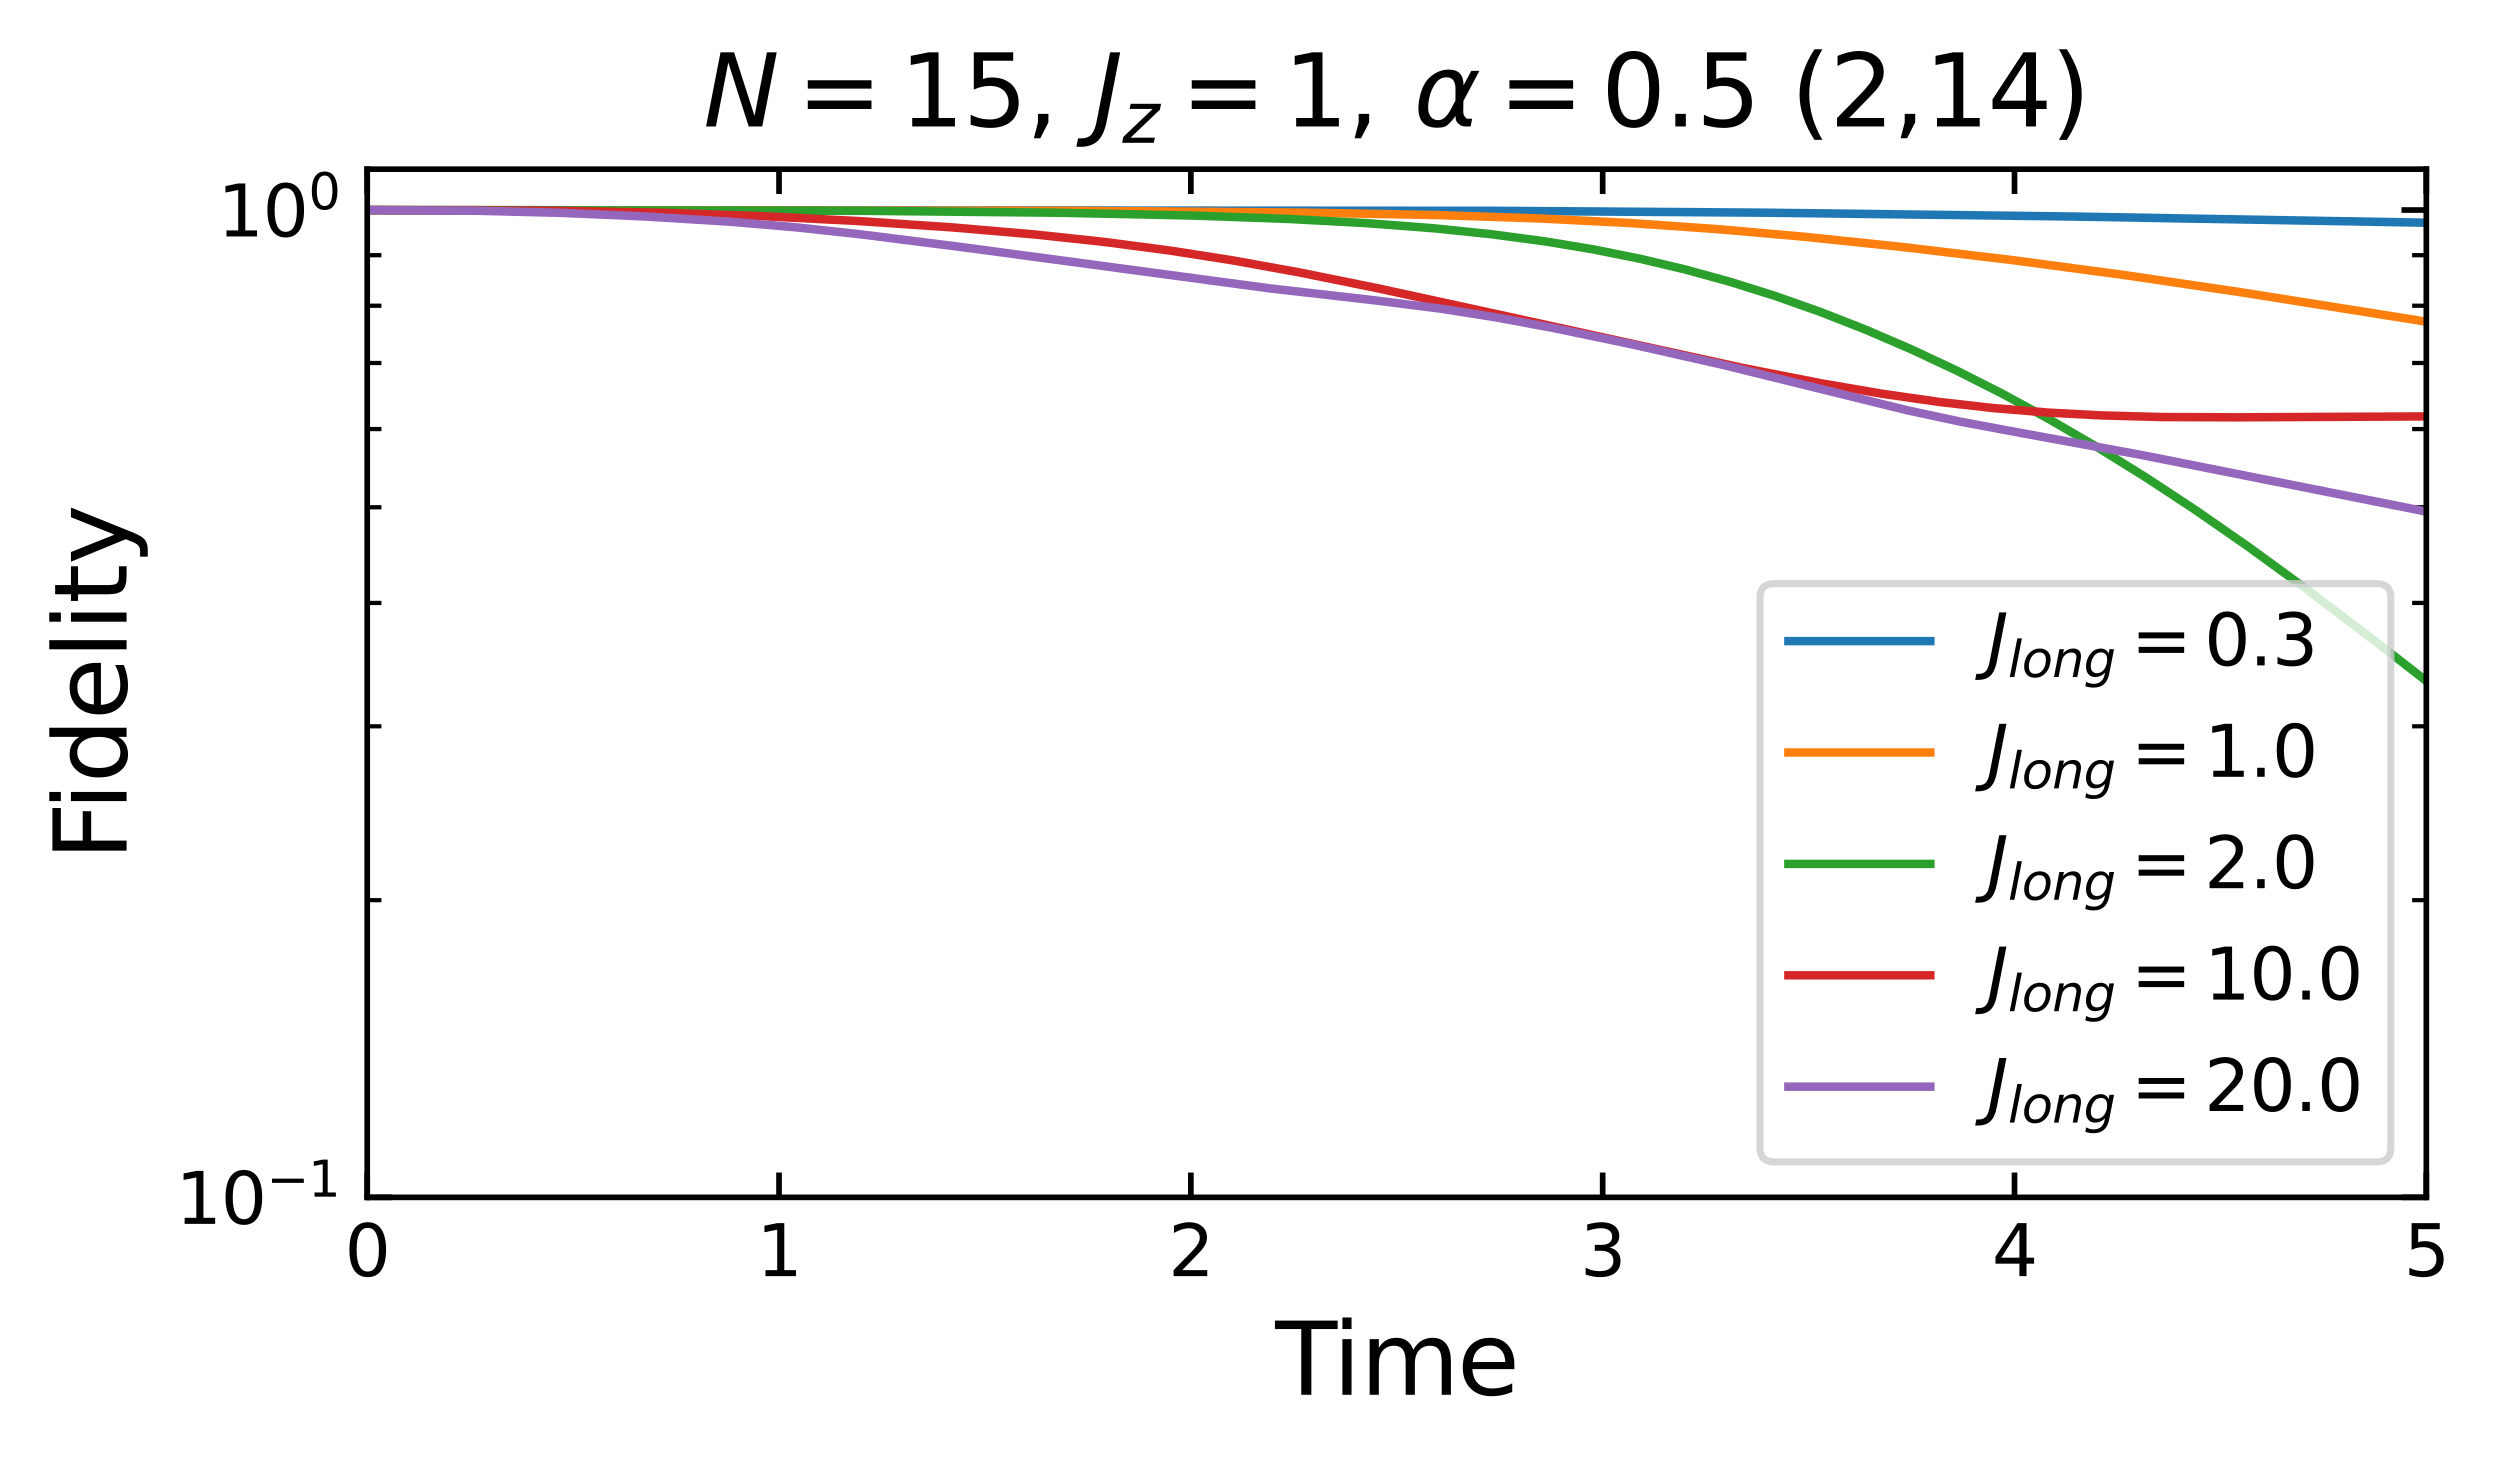 <?xml version="1.0" encoding="utf-8" standalone="no"?>
<!DOCTYPE svg PUBLIC "-//W3C//DTD SVG 1.1//EN"
  "http://www.w3.org/Graphics/SVG/1.1/DTD/svg11.dtd">
<svg xmlns:xlink="http://www.w3.org/1999/xlink" width="352.309pt" height="206.667pt" viewBox="0 0 352.309 206.667" xmlns="http://www.w3.org/2000/svg" version="1.1">
 <defs>
  <style type="text/css">*{stroke-linejoin: round; stroke-linecap: butt}</style>
 </defs>
 <g id="figure_1">
  <g id="patch_1">
   <path d="M 0 206.667 
L 352.309 206.667 
L 352.309 0 
L 0 0 
z
" style="fill: #ffffff"/>
  </g>
  <g id="axes_1">
   <g id="patch_2">
    <path d="M 51.749 168.74 
L 341.927 168.74 
L 341.927 23.84 
L 51.749 23.84 
z
" style="fill: #ffffff"/>
   </g>
   <g id="matplotlib.axis_1">
    <g id="xtick_1">
     <g id="line2d_1">
      <defs>
       <path id="mce50f6867d" d="M 0 0 
L 0 -3.5 
" style="stroke: #000000; stroke-width: 0.8"/>
      </defs>
      <g>
       <use xlink:href="#mce50f6867d" x="51.749" y="168.74" style="stroke: #000000; stroke-width: 0.8"/>
      </g>
     </g>
     <g id="line2d_2">
      <defs>
       <path id="m84ae9cf409" d="M 0 0 
L 0 3.5 
" style="stroke: #000000; stroke-width: 0.8"/>
      </defs>
      <g>
       <use xlink:href="#m84ae9cf409" x="51.749" y="23.84" style="stroke: #000000; stroke-width: 0.8"/>
      </g>
     </g>
     <g id="text_1">
      <!-- 0 -->
      <g transform="translate(48.568 179.838) scale(0.1 -0.1)">
       <defs>
        <path id="DejaVuSans-30" d="M 2034 4250 
Q 1547 4250 1301 3770 
Q 1056 3291 1056 2328 
Q 1056 1369 1301 889 
Q 1547 409 2034 409 
Q 2525 409 2770 889 
Q 3016 1369 3016 2328 
Q 3016 3291 2770 3770 
Q 2525 4250 2034 4250 
z
M 2034 4750 
Q 2819 4750 3233 4129 
Q 3647 3509 3647 2328 
Q 3647 1150 3233 529 
Q 2819 -91 2034 -91 
Q 1250 -91 836 529 
Q 422 1150 422 2328 
Q 422 3509 836 4129 
Q 1250 4750 2034 4750 
z
" transform="scale(0.016)"/>
       </defs>
       <use xlink:href="#DejaVuSans-30"/>
      </g>
     </g>
    </g>
    <g id="xtick_2">
     <g id="line2d_3">
      <g>
       <use xlink:href="#mce50f6867d" x="109.785" y="168.74" style="stroke: #000000; stroke-width: 0.8"/>
      </g>
     </g>
     <g id="line2d_4">
      <g>
       <use xlink:href="#m84ae9cf409" x="109.785" y="23.84" style="stroke: #000000; stroke-width: 0.8"/>
      </g>
     </g>
     <g id="text_2">
      <!-- 1 -->
      <g transform="translate(106.604 179.838) scale(0.1 -0.1)">
       <defs>
        <path id="DejaVuSans-31" d="M 794 531 
L 1825 531 
L 1825 4091 
L 703 3866 
L 703 4441 
L 1819 4666 
L 2450 4666 
L 2450 531 
L 3481 531 
L 3481 0 
L 794 0 
L 794 531 
z
" transform="scale(0.016)"/>
       </defs>
       <use xlink:href="#DejaVuSans-31"/>
      </g>
     </g>
    </g>
    <g id="xtick_3">
     <g id="line2d_5">
      <g>
       <use xlink:href="#mce50f6867d" x="167.821" y="168.74" style="stroke: #000000; stroke-width: 0.8"/>
      </g>
     </g>
     <g id="line2d_6">
      <g>
       <use xlink:href="#m84ae9cf409" x="167.821" y="23.84" style="stroke: #000000; stroke-width: 0.8"/>
      </g>
     </g>
     <g id="text_3">
      <!-- 2 -->
      <g transform="translate(164.639 179.838) scale(0.1 -0.1)">
       <defs>
        <path id="DejaVuSans-32" d="M 1228 531 
L 3431 531 
L 3431 0 
L 469 0 
L 469 531 
Q 828 903 1448 1529 
Q 2069 2156 2228 2338 
Q 2531 2678 2651 2914 
Q 2772 3150 2772 3378 
Q 2772 3750 2511 3984 
Q 2250 4219 1831 4219 
Q 1534 4219 1204 4116 
Q 875 4013 500 3803 
L 500 4441 
Q 881 4594 1212 4672 
Q 1544 4750 1819 4750 
Q 2544 4750 2975 4387 
Q 3406 4025 3406 3419 
Q 3406 3131 3298 2873 
Q 3191 2616 2906 2266 
Q 2828 2175 2409 1742 
Q 1991 1309 1228 531 
z
" transform="scale(0.016)"/>
       </defs>
       <use xlink:href="#DejaVuSans-32"/>
      </g>
     </g>
    </g>
    <g id="xtick_4">
     <g id="line2d_7">
      <g>
       <use xlink:href="#mce50f6867d" x="225.856" y="168.74" style="stroke: #000000; stroke-width: 0.8"/>
      </g>
     </g>
     <g id="line2d_8">
      <g>
       <use xlink:href="#m84ae9cf409" x="225.856" y="23.84" style="stroke: #000000; stroke-width: 0.8"/>
      </g>
     </g>
     <g id="text_4">
      <!-- 3 -->
      <g transform="translate(222.675 179.838) scale(0.1 -0.1)">
       <defs>
        <path id="DejaVuSans-33" d="M 2597 2516 
Q 3050 2419 3304 2112 
Q 3559 1806 3559 1356 
Q 3559 666 3084 287 
Q 2609 -91 1734 -91 
Q 1441 -91 1130 -33 
Q 819 25 488 141 
L 488 750 
Q 750 597 1062 519 
Q 1375 441 1716 441 
Q 2309 441 2620 675 
Q 2931 909 2931 1356 
Q 2931 1769 2642 2001 
Q 2353 2234 1838 2234 
L 1294 2234 
L 1294 2753 
L 1863 2753 
Q 2328 2753 2575 2939 
Q 2822 3125 2822 3475 
Q 2822 3834 2567 4026 
Q 2313 4219 1838 4219 
Q 1578 4219 1281 4162 
Q 984 4106 628 3988 
L 628 4550 
Q 988 4650 1302 4700 
Q 1616 4750 1894 4750 
Q 2613 4750 3031 4423 
Q 3450 4097 3450 3541 
Q 3450 3153 3228 2886 
Q 3006 2619 2597 2516 
z
" transform="scale(0.016)"/>
       </defs>
       <use xlink:href="#DejaVuSans-33"/>
      </g>
     </g>
    </g>
    <g id="xtick_5">
     <g id="line2d_9">
      <g>
       <use xlink:href="#mce50f6867d" x="283.892" y="168.74" style="stroke: #000000; stroke-width: 0.8"/>
      </g>
     </g>
     <g id="line2d_10">
      <g>
       <use xlink:href="#m84ae9cf409" x="283.892" y="23.84" style="stroke: #000000; stroke-width: 0.8"/>
      </g>
     </g>
     <g id="text_5">
      <!-- 4 -->
      <g transform="translate(280.71 179.838) scale(0.1 -0.1)">
       <defs>
        <path id="DejaVuSans-34" d="M 2419 4116 
L 825 1625 
L 2419 1625 
L 2419 4116 
z
M 2253 4666 
L 3047 4666 
L 3047 1625 
L 3713 1625 
L 3713 1100 
L 3047 1100 
L 3047 0 
L 2419 0 
L 2419 1100 
L 313 1100 
L 313 1709 
L 2253 4666 
z
" transform="scale(0.016)"/>
       </defs>
       <use xlink:href="#DejaVuSans-34"/>
      </g>
     </g>
    </g>
    <g id="xtick_6">
     <g id="line2d_11">
      <g>
       <use xlink:href="#mce50f6867d" x="341.927" y="168.74" style="stroke: #000000; stroke-width: 0.8"/>
      </g>
     </g>
     <g id="line2d_12">
      <g>
       <use xlink:href="#m84ae9cf409" x="341.927" y="23.84" style="stroke: #000000; stroke-width: 0.8"/>
      </g>
     </g>
     <g id="text_6">
      <!-- 5 -->
      <g transform="translate(338.746 179.838) scale(0.1 -0.1)">
       <defs>
        <path id="DejaVuSans-35" d="M 691 4666 
L 3169 4666 
L 3169 4134 
L 1269 4134 
L 1269 2991 
Q 1406 3038 1543 3061 
Q 1681 3084 1819 3084 
Q 2600 3084 3056 2656 
Q 3513 2228 3513 1497 
Q 3513 744 3044 326 
Q 2575 -91 1722 -91 
Q 1428 -91 1123 -41 
Q 819 9 494 109 
L 494 744 
Q 775 591 1075 516 
Q 1375 441 1709 441 
Q 2250 441 2565 725 
Q 2881 1009 2881 1497 
Q 2881 1984 2565 2268 
Q 2250 2553 1709 2553 
Q 1456 2553 1204 2497 
Q 953 2441 691 2322 
L 691 4666 
z
" transform="scale(0.016)"/>
       </defs>
       <use xlink:href="#DejaVuSans-35"/>
      </g>
     </g>
    </g>
    <g id="text_7">
     <!-- Time -->
     <g transform="translate(179.711 196.556) scale(0.14 -0.14)">
      <defs>
       <path id="DejaVuSans-54" d="M -19 4666 
L 3928 4666 
L 3928 4134 
L 2272 4134 
L 2272 0 
L 1638 0 
L 1638 4134 
L -19 4134 
L -19 4666 
z
" transform="scale(0.016)"/>
       <path id="DejaVuSans-69" d="M 603 3500 
L 1178 3500 
L 1178 0 
L 603 0 
L 603 3500 
z
M 603 4863 
L 1178 4863 
L 1178 4134 
L 603 4134 
L 603 4863 
z
" transform="scale(0.016)"/>
       <path id="DejaVuSans-6d" d="M 3328 2828 
Q 3544 3216 3844 3400 
Q 4144 3584 4550 3584 
Q 5097 3584 5394 3201 
Q 5691 2819 5691 2113 
L 5691 0 
L 5113 0 
L 5113 2094 
Q 5113 2597 4934 2840 
Q 4756 3084 4391 3084 
Q 3944 3084 3684 2787 
Q 3425 2491 3425 1978 
L 3425 0 
L 2847 0 
L 2847 2094 
Q 2847 2600 2669 2842 
Q 2491 3084 2119 3084 
Q 1678 3084 1418 2786 
Q 1159 2488 1159 1978 
L 1159 0 
L 581 0 
L 581 3500 
L 1159 3500 
L 1159 2956 
Q 1356 3278 1631 3431 
Q 1906 3584 2284 3584 
Q 2666 3584 2933 3390 
Q 3200 3197 3328 2828 
z
" transform="scale(0.016)"/>
       <path id="DejaVuSans-65" d="M 3597 1894 
L 3597 1613 
L 953 1613 
Q 991 1019 1311 708 
Q 1631 397 2203 397 
Q 2534 397 2845 478 
Q 3156 559 3463 722 
L 3463 178 
Q 3153 47 2828 -22 
Q 2503 -91 2169 -91 
Q 1331 -91 842 396 
Q 353 884 353 1716 
Q 353 2575 817 3079 
Q 1281 3584 2069 3584 
Q 2775 3584 3186 3129 
Q 3597 2675 3597 1894 
z
M 3022 2063 
Q 3016 2534 2758 2815 
Q 2500 3097 2075 3097 
Q 1594 3097 1305 2825 
Q 1016 2553 972 2059 
L 3022 2063 
z
" transform="scale(0.016)"/>
      </defs>
      <use xlink:href="#DejaVuSans-54"/>
      <use xlink:href="#DejaVuSans-69" x="57.959"/>
      <use xlink:href="#DejaVuSans-6d" x="85.742"/>
      <use xlink:href="#DejaVuSans-65" x="183.154"/>
     </g>
    </g>
   </g>
   <g id="matplotlib.axis_2">
    <g id="ytick_1">
     <g id="line2d_13">
      <defs>
       <path id="m7dbe24949c" d="M 0 0 
L 3.5 0 
" style="stroke: #000000; stroke-width: 0.8"/>
      </defs>
      <g>
       <use xlink:href="#m7dbe24949c" x="51.749" y="168.74" style="stroke: #000000; stroke-width: 0.8"/>
      </g>
     </g>
     <g id="line2d_14">
      <defs>
       <path id="m8430d336d2" d="M 0 0 
L -3.5 0 
" style="stroke: #000000; stroke-width: 0.8"/>
      </defs>
      <g>
       <use xlink:href="#m8430d336d2" x="341.927" y="168.74" style="stroke: #000000; stroke-width: 0.8"/>
      </g>
     </g>
     <g id="text_8">
      <!-- $\mathdefault{10^{-1}}$ -->
      <g transform="translate(24.749 172.539) scale(0.1 -0.1)">
       <defs>
        <path id="DejaVuSans-2212" d="M 678 2272 
L 4684 2272 
L 4684 1741 
L 678 1741 
L 678 2272 
z
" transform="scale(0.016)"/>
       </defs>
       <use xlink:href="#DejaVuSans-31" transform="translate(0 0.684)"/>
       <use xlink:href="#DejaVuSans-30" transform="translate(63.623 0.684)"/>
       <use xlink:href="#DejaVuSans-2212" transform="translate(128.203 38.966) scale(0.7)"/>
       <use xlink:href="#DejaVuSans-31" transform="translate(186.855 38.966) scale(0.7)"/>
      </g>
     </g>
    </g>
    <g id="ytick_2">
     <g id="line2d_15">
      <g>
       <use xlink:href="#m7dbe24949c" x="51.749" y="29.599" style="stroke: #000000; stroke-width: 0.8"/>
      </g>
     </g>
     <g id="line2d_16">
      <g>
       <use xlink:href="#m8430d336d2" x="341.927" y="29.599" style="stroke: #000000; stroke-width: 0.8"/>
      </g>
     </g>
     <g id="text_9">
      <!-- $\mathdefault{10^{0}}$ -->
      <g transform="translate(30.649 33.399) scale(0.1 -0.1)">
       <use xlink:href="#DejaVuSans-31" transform="translate(0 0.766)"/>
       <use xlink:href="#DejaVuSans-30" transform="translate(63.623 0.766)"/>
       <use xlink:href="#DejaVuSans-30" transform="translate(128.203 39.047) scale(0.7)"/>
      </g>
     </g>
    </g>
    <g id="ytick_3">
     <g id="line2d_17">
      <defs>
       <path id="md6a8681e81" d="M 0 0 
L 2 0 
" style="stroke: #000000; stroke-width: 0.6"/>
      </defs>
      <g>
       <use xlink:href="#md6a8681e81" x="51.749" y="126.855" style="stroke: #000000; stroke-width: 0.6"/>
      </g>
     </g>
     <g id="line2d_18">
      <defs>
       <path id="ma51c661612" d="M 0 0 
L -2 0 
" style="stroke: #000000; stroke-width: 0.6"/>
      </defs>
      <g>
       <use xlink:href="#ma51c661612" x="341.927" y="126.855" style="stroke: #000000; stroke-width: 0.6"/>
      </g>
     </g>
    </g>
    <g id="ytick_4">
     <g id="line2d_19">
      <g>
       <use xlink:href="#md6a8681e81" x="51.749" y="102.353" style="stroke: #000000; stroke-width: 0.6"/>
      </g>
     </g>
     <g id="line2d_20">
      <g>
       <use xlink:href="#ma51c661612" x="341.927" y="102.353" style="stroke: #000000; stroke-width: 0.6"/>
      </g>
     </g>
    </g>
    <g id="ytick_5">
     <g id="line2d_21">
      <g>
       <use xlink:href="#md6a8681e81" x="51.749" y="84.969" style="stroke: #000000; stroke-width: 0.6"/>
      </g>
     </g>
     <g id="line2d_22">
      <g>
       <use xlink:href="#ma51c661612" x="341.927" y="84.969" style="stroke: #000000; stroke-width: 0.6"/>
      </g>
     </g>
    </g>
    <g id="ytick_6">
     <g id="line2d_23">
      <g>
       <use xlink:href="#md6a8681e81" x="51.749" y="71.485" style="stroke: #000000; stroke-width: 0.6"/>
      </g>
     </g>
     <g id="line2d_24">
      <g>
       <use xlink:href="#ma51c661612" x="341.927" y="71.485" style="stroke: #000000; stroke-width: 0.6"/>
      </g>
     </g>
    </g>
    <g id="ytick_7">
     <g id="line2d_25">
      <g>
       <use xlink:href="#md6a8681e81" x="51.749" y="60.468" style="stroke: #000000; stroke-width: 0.6"/>
      </g>
     </g>
     <g id="line2d_26">
      <g>
       <use xlink:href="#ma51c661612" x="341.927" y="60.468" style="stroke: #000000; stroke-width: 0.6"/>
      </g>
     </g>
    </g>
    <g id="ytick_8">
     <g id="line2d_27">
      <g>
       <use xlink:href="#md6a8681e81" x="51.749" y="51.153" style="stroke: #000000; stroke-width: 0.6"/>
      </g>
     </g>
     <g id="line2d_28">
      <g>
       <use xlink:href="#ma51c661612" x="341.927" y="51.153" style="stroke: #000000; stroke-width: 0.6"/>
      </g>
     </g>
    </g>
    <g id="ytick_9">
     <g id="line2d_29">
      <g>
       <use xlink:href="#md6a8681e81" x="51.749" y="43.084" style="stroke: #000000; stroke-width: 0.6"/>
      </g>
     </g>
     <g id="line2d_30">
      <g>
       <use xlink:href="#ma51c661612" x="341.927" y="43.084" style="stroke: #000000; stroke-width: 0.6"/>
      </g>
     </g>
    </g>
    <g id="ytick_10">
     <g id="line2d_31">
      <g>
       <use xlink:href="#md6a8681e81" x="51.749" y="35.966" style="stroke: #000000; stroke-width: 0.6"/>
      </g>
     </g>
     <g id="line2d_32">
      <g>
       <use xlink:href="#ma51c661612" x="341.927" y="35.966" style="stroke: #000000; stroke-width: 0.6"/>
      </g>
     </g>
    </g>
    <g id="text_10">
     <!-- Fidelity -->
     <g transform="translate(17.838 121.281) rotate(-90) scale(0.14 -0.14)">
      <defs>
       <path id="DejaVuSans-46" d="M 628 4666 
L 3309 4666 
L 3309 4134 
L 1259 4134 
L 1259 2759 
L 3109 2759 
L 3109 2228 
L 1259 2228 
L 1259 0 
L 628 0 
L 628 4666 
z
" transform="scale(0.016)"/>
       <path id="DejaVuSans-64" d="M 2906 2969 
L 2906 4863 
L 3481 4863 
L 3481 0 
L 2906 0 
L 2906 525 
Q 2725 213 2448 61 
Q 2172 -91 1784 -91 
Q 1150 -91 751 415 
Q 353 922 353 1747 
Q 353 2572 751 3078 
Q 1150 3584 1784 3584 
Q 2172 3584 2448 3432 
Q 2725 3281 2906 2969 
z
M 947 1747 
Q 947 1113 1208 752 
Q 1469 391 1925 391 
Q 2381 391 2643 752 
Q 2906 1113 2906 1747 
Q 2906 2381 2643 2742 
Q 2381 3103 1925 3103 
Q 1469 3103 1208 2742 
Q 947 2381 947 1747 
z
" transform="scale(0.016)"/>
       <path id="DejaVuSans-6c" d="M 603 4863 
L 1178 4863 
L 1178 0 
L 603 0 
L 603 4863 
z
" transform="scale(0.016)"/>
       <path id="DejaVuSans-74" d="M 1172 4494 
L 1172 3500 
L 2356 3500 
L 2356 3053 
L 1172 3053 
L 1172 1153 
Q 1172 725 1289 603 
Q 1406 481 1766 481 
L 2356 481 
L 2356 0 
L 1766 0 
Q 1100 0 847 248 
Q 594 497 594 1153 
L 594 3053 
L 172 3053 
L 172 3500 
L 594 3500 
L 594 4494 
L 1172 4494 
z
" transform="scale(0.016)"/>
       <path id="DejaVuSans-79" d="M 2059 -325 
Q 1816 -950 1584 -1140 
Q 1353 -1331 966 -1331 
L 506 -1331 
L 506 -850 
L 844 -850 
Q 1081 -850 1212 -737 
Q 1344 -625 1503 -206 
L 1606 56 
L 191 3500 
L 800 3500 
L 1894 763 
L 2988 3500 
L 3597 3500 
L 2059 -325 
z
" transform="scale(0.016)"/>
      </defs>
      <use xlink:href="#DejaVuSans-46"/>
      <use xlink:href="#DejaVuSans-69" x="50.27"/>
      <use xlink:href="#DejaVuSans-64" x="78.053"/>
      <use xlink:href="#DejaVuSans-65" x="141.529"/>
      <use xlink:href="#DejaVuSans-6c" x="203.053"/>
      <use xlink:href="#DejaVuSans-69" x="230.836"/>
      <use xlink:href="#DejaVuSans-74" x="258.619"/>
      <use xlink:href="#DejaVuSans-79" x="297.828"/>
     </g>
    </g>
   </g>
   <g id="line2d_33">
    <path d="M 51.749 29.599 
L 210.767 29.709 
L 248.49 29.97 
L 292.017 30.512 
L 341.347 31.374 
L 342.508 31.393 
L 342.508 31.393 
" clip-path="url(#p46a9a765a4)" style="fill: none; stroke: #1f77b4; stroke-width: 1.2; stroke-linecap: square"/>
   </g>
   <g id="line2d_34">
    <path d="M 51.749 29.599 
L 151.571 29.709 
L 183.49 29.957 
L 202.642 30.312 
L 217.151 30.795 
L 229.919 31.445 
L 242.106 32.295 
L 254.294 33.367 
L 268.222 34.822 
L 283.892 36.695 
L 299.561 38.79 
L 315.811 41.189 
L 339.606 44.965 
L 342.508 45.43 
L 342.508 45.43 
" clip-path="url(#p46a9a765a4)" style="fill: none; stroke: #ff7f0e; stroke-width: 1.2; stroke-linecap: square"/>
   </g>
   <g id="line2d_35">
    <path d="M 51.749 29.599 
L 121.392 29.708 
L 148.669 29.973 
L 167.821 30.369 
L 181.749 30.863 
L 192.776 31.459 
L 202.062 32.172 
L 210.187 33.011 
L 217.731 34.017 
L 224.695 35.177 
L 231.079 36.46 
L 237.463 37.973 
L 243.847 39.728 
L 250.231 41.733 
L 256.615 43.989 
L 262.999 46.494 
L 269.383 49.246 
L 275.767 52.24 
L 282.151 55.472 
L 288.535 58.94 
L 295.499 62.99 
L 302.463 67.314 
L 309.427 71.9 
L 316.972 77.143 
L 325.097 83.066 
L 334.963 90.553 
L 342.508 96.416 
L 342.508 96.416 
" clip-path="url(#p46a9a765a4)" style="fill: none; stroke: #2ca02c; stroke-width: 1.2; stroke-linecap: square"/>
   </g>
   <g id="line2d_36">
    <path d="M 51.749 29.599 
L 78.446 29.707 
L 93.535 29.982 
L 107.464 30.462 
L 120.812 31.143 
L 134.16 32.043 
L 145.767 33.04 
L 155.633 34.097 
L 164.919 35.317 
L 173.624 36.679 
L 182.91 38.354 
L 193.937 40.578 
L 210.187 44.11 
L 245.588 51.853 
L 256.615 54.013 
L 265.32 55.504 
L 273.445 56.667 
L 280.99 57.517 
L 288.535 58.138 
L 296.079 58.54 
L 304.785 58.772 
L 315.231 58.81 
L 342.508 58.68 
L 342.508 58.68 
" clip-path="url(#p46a9a765a4)" style="fill: none; stroke: #d62728; stroke-width: 1.2; stroke-linecap: square"/>
   </g>
   <g id="line2d_37">
    <path d="M 51.749 29.599 
L 67.419 29.705 
L 79.026 29.994 
L 91.214 30.524 
L 102.821 31.242 
L 112.106 32.028 
L 121.392 33.036 
L 135.901 34.872 
L 162.597 38.449 
L 178.847 40.629 
L 193.937 42.348 
L 203.222 43.529 
L 210.767 44.715 
L 218.892 46.222 
L 229.919 48.515 
L 242.686 51.395 
L 254.294 54.253 
L 268.802 57.826 
L 276.347 59.44 
L 285.052 61.061 
L 301.883 64.138 
L 342.508 72.213 
L 342.508 72.213 
" clip-path="url(#p46a9a765a4)" style="fill: none; stroke: #9467bd; stroke-width: 1.2; stroke-linecap: square"/>
   </g>
   <g id="patch_3">
    <path d="M 51.749 168.74 
L 51.749 23.84 
" style="fill: none; stroke: #000000; stroke-width: 0.8; stroke-linejoin: miter; stroke-linecap: square"/>
   </g>
   <g id="patch_4">
    <path d="M 341.927 168.74 
L 341.927 23.84 
" style="fill: none; stroke: #000000; stroke-width: 0.8; stroke-linejoin: miter; stroke-linecap: square"/>
   </g>
   <g id="patch_5">
    <path d="M 51.749 168.74 
L 341.927 168.74 
" style="fill: none; stroke: #000000; stroke-width: 0.8; stroke-linejoin: miter; stroke-linecap: square"/>
   </g>
   <g id="patch_6">
    <path d="M 51.749 23.84 
L 341.927 23.84 
" style="fill: none; stroke: #000000; stroke-width: 0.8; stroke-linejoin: miter; stroke-linecap: square"/>
   </g>
   <g id="text_11">
    <!-- $N=15,\, J_z=1,\, \alpha=0.5$ (2,14) -->
    <g transform="translate(99.118 17.84) scale(0.14 -0.14)">
     <defs>
      <path id="DejaVuSans-Oblique-4e" d="M 1081 4666 
L 1931 4666 
L 3219 666 
L 4000 4666 
L 4616 4666 
L 3706 0 
L 2853 0 
L 1569 4025 
L 788 0 
L 172 0 
L 1081 4666 
z
" transform="scale(0.016)"/>
      <path id="DejaVuSans-3d" d="M 678 2906 
L 4684 2906 
L 4684 2381 
L 678 2381 
L 678 2906 
z
M 678 1631 
L 4684 1631 
L 4684 1100 
L 678 1100 
L 678 1631 
z
" transform="scale(0.016)"/>
      <path id="DejaVuSans-2c" d="M 750 794 
L 1409 794 
L 1409 256 
L 897 -744 
L 494 -744 
L 750 256 
L 750 794 
z
" transform="scale(0.016)"/>
      <path id="DejaVuSans-Oblique-4a" d="M 1069 4666 
L 1703 4666 
L 856 325 
Q 691 -522 298 -901 
Q -94 -1281 -800 -1281 
L -1050 -1281 
L -947 -750 
L -750 -750 
Q -328 -750 -109 -509 
Q 109 -269 225 325 
L 1069 4666 
z
" transform="scale(0.016)"/>
      <path id="DejaVuSans-Oblique-7a" d="M 744 3500 
L 3475 3500 
L 3372 2975 
L 738 459 
L 2913 459 
L 2822 0 
L -19 0 
L 84 525 
L 2719 3041 
L 653 3041 
L 744 3500 
z
" transform="scale(0.016)"/>
      <path id="DejaVuSans-Oblique-3b1" d="M 2619 1628 
L 2622 2350 
Q 2625 3088 2069 3091 
Q 1653 3094 1394 2747 
Q 1069 2319 959 1747 
Q 825 1059 994 731 
Q 1169 397 1547 397 
Q 1966 397 2319 1063 
L 2619 1628 
z
M 2166 3578 
Q 3141 3594 3128 2584 
Q 3128 2584 3616 3500 
L 4128 3500 
L 3119 1603 
L 3109 919 
Q 3109 766 3194 638 
Q 3291 488 3391 488 
L 3669 488 
L 3575 0 
L 3228 0 
Q 2934 0 2722 263 
Q 2622 394 2619 669 
Q 2416 334 2066 50 
Q 1900 -81 1453 -78 
Q 722 -72 456 397 
Q 184 884 353 1747 
Q 534 2675 1009 3097 
Q 1544 3569 2166 3578 
z
" transform="scale(0.016)"/>
      <path id="DejaVuSans-2e" d="M 684 794 
L 1344 794 
L 1344 0 
L 684 0 
L 684 794 
z
" transform="scale(0.016)"/>
      <path id="DejaVuSans-20" transform="scale(0.016)"/>
      <path id="DejaVuSans-28" d="M 1984 4856 
Q 1566 4138 1362 3434 
Q 1159 2731 1159 2009 
Q 1159 1288 1364 580 
Q 1569 -128 1984 -844 
L 1484 -844 
Q 1016 -109 783 600 
Q 550 1309 550 2009 
Q 550 2706 781 3412 
Q 1013 4119 1484 4856 
L 1984 4856 
z
" transform="scale(0.016)"/>
      <path id="DejaVuSans-29" d="M 513 4856 
L 1013 4856 
Q 1481 4119 1714 3412 
Q 1947 2706 1947 2009 
Q 1947 1309 1714 600 
Q 1481 -109 1013 -844 
L 513 -844 
Q 928 -128 1133 580 
Q 1338 1288 1338 2009 
Q 1338 2731 1133 3434 
Q 928 4138 513 4856 
z
" transform="scale(0.016)"/>
     </defs>
     <use xlink:href="#DejaVuSans-Oblique-4e" transform="translate(0 0.125)"/>
     <use xlink:href="#DejaVuSans-3d" transform="translate(94.287 0.125)"/>
     <use xlink:href="#DejaVuSans-31" transform="translate(197.559 0.125)"/>
     <use xlink:href="#DejaVuSans-35" transform="translate(261.182 0.125)"/>
     <use xlink:href="#DejaVuSans-2c" transform="translate(324.805 0.125)"/>
     <use xlink:href="#DejaVuSans-Oblique-4a" transform="translate(392.31 0.125)"/>
     <use xlink:href="#DejaVuSans-Oblique-7a" transform="translate(421.802 -16.281) scale(0.7)"/>
     <use xlink:href="#DejaVuSans-3d" transform="translate(480.762 0.125)"/>
     <use xlink:href="#DejaVuSans-31" transform="translate(584.034 0.125)"/>
     <use xlink:href="#DejaVuSans-2c" transform="translate(647.657 0.125)"/>
     <use xlink:href="#DejaVuSans-Oblique-3b1" transform="translate(715.162 0.125)"/>
     <use xlink:href="#DejaVuSans-3d" transform="translate(800.562 0.125)"/>
     <use xlink:href="#DejaVuSans-30" transform="translate(903.834 0.125)"/>
     <use xlink:href="#DejaVuSans-2e" transform="translate(967.457 0.125)"/>
     <use xlink:href="#DejaVuSans-35" transform="translate(999.244 0.125)"/>
     <use xlink:href="#DejaVuSans-20" transform="translate(1062.867 0.125)"/>
     <use xlink:href="#DejaVuSans-28" transform="translate(1094.654 0.125)"/>
     <use xlink:href="#DejaVuSans-32" transform="translate(1133.668 0.125)"/>
     <use xlink:href="#DejaVuSans-2c" transform="translate(1197.291 0.125)"/>
     <use xlink:href="#DejaVuSans-31" transform="translate(1229.078 0.125)"/>
     <use xlink:href="#DejaVuSans-34" transform="translate(1292.701 0.125)"/>
     <use xlink:href="#DejaVuSans-29" transform="translate(1356.324 0.125)"/>
    </g>
   </g>
   <g id="legend_1">
    <g id="patch_7">
     <path d="M 250.027 163.74 
L 334.927 163.74 
Q 336.927 163.74 336.927 161.74 
L 336.927 84.248 
Q 336.927 82.248 334.927 82.248 
L 250.027 82.248 
Q 248.027 82.248 248.027 84.248 
L 248.027 161.74 
Q 248.027 163.74 250.027 163.74 
z
" style="fill: #ffffff; opacity: 0.8; stroke: #cccccc; stroke-linejoin: miter"/>
    </g>
    <g id="line2d_38">
     <path d="M 252.027 90.346 
L 262.027 90.346 
L 272.027 90.346 
" style="fill: none; stroke: #1f77b4; stroke-width: 1.2; stroke-linecap: square"/>
    </g>
    <g id="text_12">
     <!-- $J_{long}=0.3$ -->
     <g transform="translate(280.027 93.846) scale(0.1 -0.1)">
      <defs>
       <path id="DejaVuSans-Oblique-6c" d="M 1172 4863 
L 1747 4863 
L 800 0 
L 225 0 
L 1172 4863 
z
" transform="scale(0.016)"/>
       <path id="DejaVuSans-Oblique-6f" d="M 1625 -91 
Q 1009 -91 651 289 
Q 294 669 294 1325 
Q 294 1706 417 2101 
Q 541 2497 738 2766 
Q 1047 3184 1428 3384 
Q 1809 3584 2291 3584 
Q 2888 3584 3255 3212 
Q 3622 2841 3622 2241 
Q 3622 1825 3500 1412 
Q 3378 1000 3181 728 
Q 2875 309 2494 109 
Q 2113 -91 1625 -91 
z
M 891 1344 
Q 891 869 1089 633 
Q 1288 397 1691 397 
Q 2269 397 2648 901 
Q 3028 1406 3028 2181 
Q 3028 2634 2825 2865 
Q 2622 3097 2228 3097 
Q 1903 3097 1650 2945 
Q 1397 2794 1197 2484 
Q 1050 2253 970 1956 
Q 891 1659 891 1344 
z
" transform="scale(0.016)"/>
       <path id="DejaVuSans-Oblique-6e" d="M 3566 2113 
L 3156 0 
L 2578 0 
L 2988 2091 
Q 3016 2238 3031 2350 
Q 3047 2463 3047 2528 
Q 3047 2791 2881 2937 
Q 2716 3084 2419 3084 
Q 1956 3084 1622 2776 
Q 1288 2469 1184 1941 
L 800 0 
L 225 0 
L 903 3500 
L 1478 3500 
L 1363 2950 
Q 1603 3253 1940 3418 
Q 2278 3584 2650 3584 
Q 3113 3584 3367 3334 
Q 3622 3084 3622 2631 
Q 3622 2519 3608 2391 
Q 3594 2263 3566 2113 
z
" transform="scale(0.016)"/>
       <path id="DejaVuSans-Oblique-67" d="M 3816 3500 
L 3219 434 
Q 3047 -456 2561 -893 
Q 2075 -1331 1253 -1331 
Q 950 -1331 690 -1286 
Q 431 -1241 206 -1147 
L 313 -588 
Q 525 -725 762 -790 
Q 1000 -856 1269 -856 
Q 1816 -856 2167 -557 
Q 2519 -259 2631 300 
L 2681 563 
Q 2441 288 2122 144 
Q 1803 0 1434 0 
Q 903 0 598 351 
Q 294 703 294 1319 
Q 294 1803 478 2267 
Q 663 2731 997 3091 
Q 1219 3328 1514 3456 
Q 1809 3584 2131 3584 
Q 2484 3584 2746 3420 
Q 3009 3256 3138 2956 
L 3238 3500 
L 3816 3500 
z
M 2950 2216 
Q 2950 2641 2750 2872 
Q 2550 3103 2181 3103 
Q 1953 3103 1747 3012 
Q 1541 2922 1394 2759 
Q 1156 2491 1023 2127 
Q 891 1763 891 1375 
Q 891 944 1092 712 
Q 1294 481 1672 481 
Q 2219 481 2584 976 
Q 2950 1472 2950 2216 
z
" transform="scale(0.016)"/>
      </defs>
      <use xlink:href="#DejaVuSans-Oblique-4a" transform="translate(0 0.781)"/>
      <use xlink:href="#DejaVuSans-Oblique-6c" transform="translate(29.492 -15.625) scale(0.7)"/>
      <use xlink:href="#DejaVuSans-Oblique-6f" transform="translate(48.94 -15.625) scale(0.7)"/>
      <use xlink:href="#DejaVuSans-Oblique-6e" transform="translate(91.768 -15.625) scale(0.7)"/>
      <use xlink:href="#DejaVuSans-Oblique-67" transform="translate(136.133 -15.625) scale(0.7)"/>
      <use xlink:href="#DejaVuSans-3d" transform="translate(202.783 0.781)"/>
      <use xlink:href="#DejaVuSans-30" transform="translate(306.055 0.781)"/>
      <use xlink:href="#DejaVuSans-2e" transform="translate(369.678 0.781)"/>
      <use xlink:href="#DejaVuSans-33" transform="translate(401.465 0.781)"/>
     </g>
    </g>
    <g id="line2d_39">
     <path d="M 252.027 106.045 
L 262.027 106.045 
L 272.027 106.045 
" style="fill: none; stroke: #ff7f0e; stroke-width: 1.2; stroke-linecap: square"/>
    </g>
    <g id="text_13">
     <!-- $J_{long}=1.0$ -->
     <g transform="translate(280.027 109.545) scale(0.1 -0.1)">
      <use xlink:href="#DejaVuSans-Oblique-4a" transform="translate(0 0.781)"/>
      <use xlink:href="#DejaVuSans-Oblique-6c" transform="translate(29.492 -15.625) scale(0.7)"/>
      <use xlink:href="#DejaVuSans-Oblique-6f" transform="translate(48.94 -15.625) scale(0.7)"/>
      <use xlink:href="#DejaVuSans-Oblique-6e" transform="translate(91.768 -15.625) scale(0.7)"/>
      <use xlink:href="#DejaVuSans-Oblique-67" transform="translate(136.133 -15.625) scale(0.7)"/>
      <use xlink:href="#DejaVuSans-3d" transform="translate(202.783 0.781)"/>
      <use xlink:href="#DejaVuSans-31" transform="translate(306.055 0.781)"/>
      <use xlink:href="#DejaVuSans-2e" transform="translate(369.678 0.781)"/>
      <use xlink:href="#DejaVuSans-30" transform="translate(401.465 0.781)"/>
     </g>
    </g>
    <g id="line2d_40">
     <path d="M 252.027 121.743 
L 262.027 121.743 
L 272.027 121.743 
" style="fill: none; stroke: #2ca02c; stroke-width: 1.2; stroke-linecap: square"/>
    </g>
    <g id="text_14">
     <!-- $J_{long}=2.0$ -->
     <g transform="translate(280.027 125.243) scale(0.1 -0.1)">
      <use xlink:href="#DejaVuSans-Oblique-4a" transform="translate(0 0.781)"/>
      <use xlink:href="#DejaVuSans-Oblique-6c" transform="translate(29.492 -15.625) scale(0.7)"/>
      <use xlink:href="#DejaVuSans-Oblique-6f" transform="translate(48.94 -15.625) scale(0.7)"/>
      <use xlink:href="#DejaVuSans-Oblique-6e" transform="translate(91.768 -15.625) scale(0.7)"/>
      <use xlink:href="#DejaVuSans-Oblique-67" transform="translate(136.133 -15.625) scale(0.7)"/>
      <use xlink:href="#DejaVuSans-3d" transform="translate(202.783 0.781)"/>
      <use xlink:href="#DejaVuSans-32" transform="translate(306.055 0.781)"/>
      <use xlink:href="#DejaVuSans-2e" transform="translate(369.678 0.781)"/>
      <use xlink:href="#DejaVuSans-30" transform="translate(401.465 0.781)"/>
     </g>
    </g>
    <g id="line2d_41">
     <path d="M 252.027 137.442 
L 262.027 137.442 
L 272.027 137.442 
" style="fill: none; stroke: #d62728; stroke-width: 1.2; stroke-linecap: square"/>
    </g>
    <g id="text_15">
     <!-- $J_{long}=10.0$ -->
     <g transform="translate(280.027 140.942) scale(0.1 -0.1)">
      <use xlink:href="#DejaVuSans-Oblique-4a" transform="translate(0 0.781)"/>
      <use xlink:href="#DejaVuSans-Oblique-6c" transform="translate(29.492 -15.625) scale(0.7)"/>
      <use xlink:href="#DejaVuSans-Oblique-6f" transform="translate(48.94 -15.625) scale(0.7)"/>
      <use xlink:href="#DejaVuSans-Oblique-6e" transform="translate(91.768 -15.625) scale(0.7)"/>
      <use xlink:href="#DejaVuSans-Oblique-67" transform="translate(136.133 -15.625) scale(0.7)"/>
      <use xlink:href="#DejaVuSans-3d" transform="translate(202.783 0.781)"/>
      <use xlink:href="#DejaVuSans-31" transform="translate(306.055 0.781)"/>
      <use xlink:href="#DejaVuSans-30" transform="translate(369.678 0.781)"/>
      <use xlink:href="#DejaVuSans-2e" transform="translate(433.301 0.781)"/>
      <use xlink:href="#DejaVuSans-30" transform="translate(465.088 0.781)"/>
     </g>
    </g>
    <g id="line2d_42">
     <path d="M 252.027 153.14 
L 262.027 153.14 
L 272.027 153.14 
" style="fill: none; stroke: #9467bd; stroke-width: 1.2; stroke-linecap: square"/>
    </g>
    <g id="text_16">
     <!-- $J_{long}=20.0$ -->
     <g transform="translate(280.027 156.64) scale(0.1 -0.1)">
      <use xlink:href="#DejaVuSans-Oblique-4a" transform="translate(0 0.781)"/>
      <use xlink:href="#DejaVuSans-Oblique-6c" transform="translate(29.492 -15.625) scale(0.7)"/>
      <use xlink:href="#DejaVuSans-Oblique-6f" transform="translate(48.94 -15.625) scale(0.7)"/>
      <use xlink:href="#DejaVuSans-Oblique-6e" transform="translate(91.768 -15.625) scale(0.7)"/>
      <use xlink:href="#DejaVuSans-Oblique-67" transform="translate(136.133 -15.625) scale(0.7)"/>
      <use xlink:href="#DejaVuSans-3d" transform="translate(202.783 0.781)"/>
      <use xlink:href="#DejaVuSans-32" transform="translate(306.055 0.781)"/>
      <use xlink:href="#DejaVuSans-30" transform="translate(369.678 0.781)"/>
      <use xlink:href="#DejaVuSans-2e" transform="translate(433.301 0.781)"/>
      <use xlink:href="#DejaVuSans-30" transform="translate(465.088 0.781)"/>
     </g>
    </g>
   </g>
  </g>
 </g>
 <defs>
  <clipPath id="p46a9a765a4">
   <rect x="51.749" y="23.84" width="290.178" height="144.9"/>
  </clipPath>
 </defs>
</svg>
